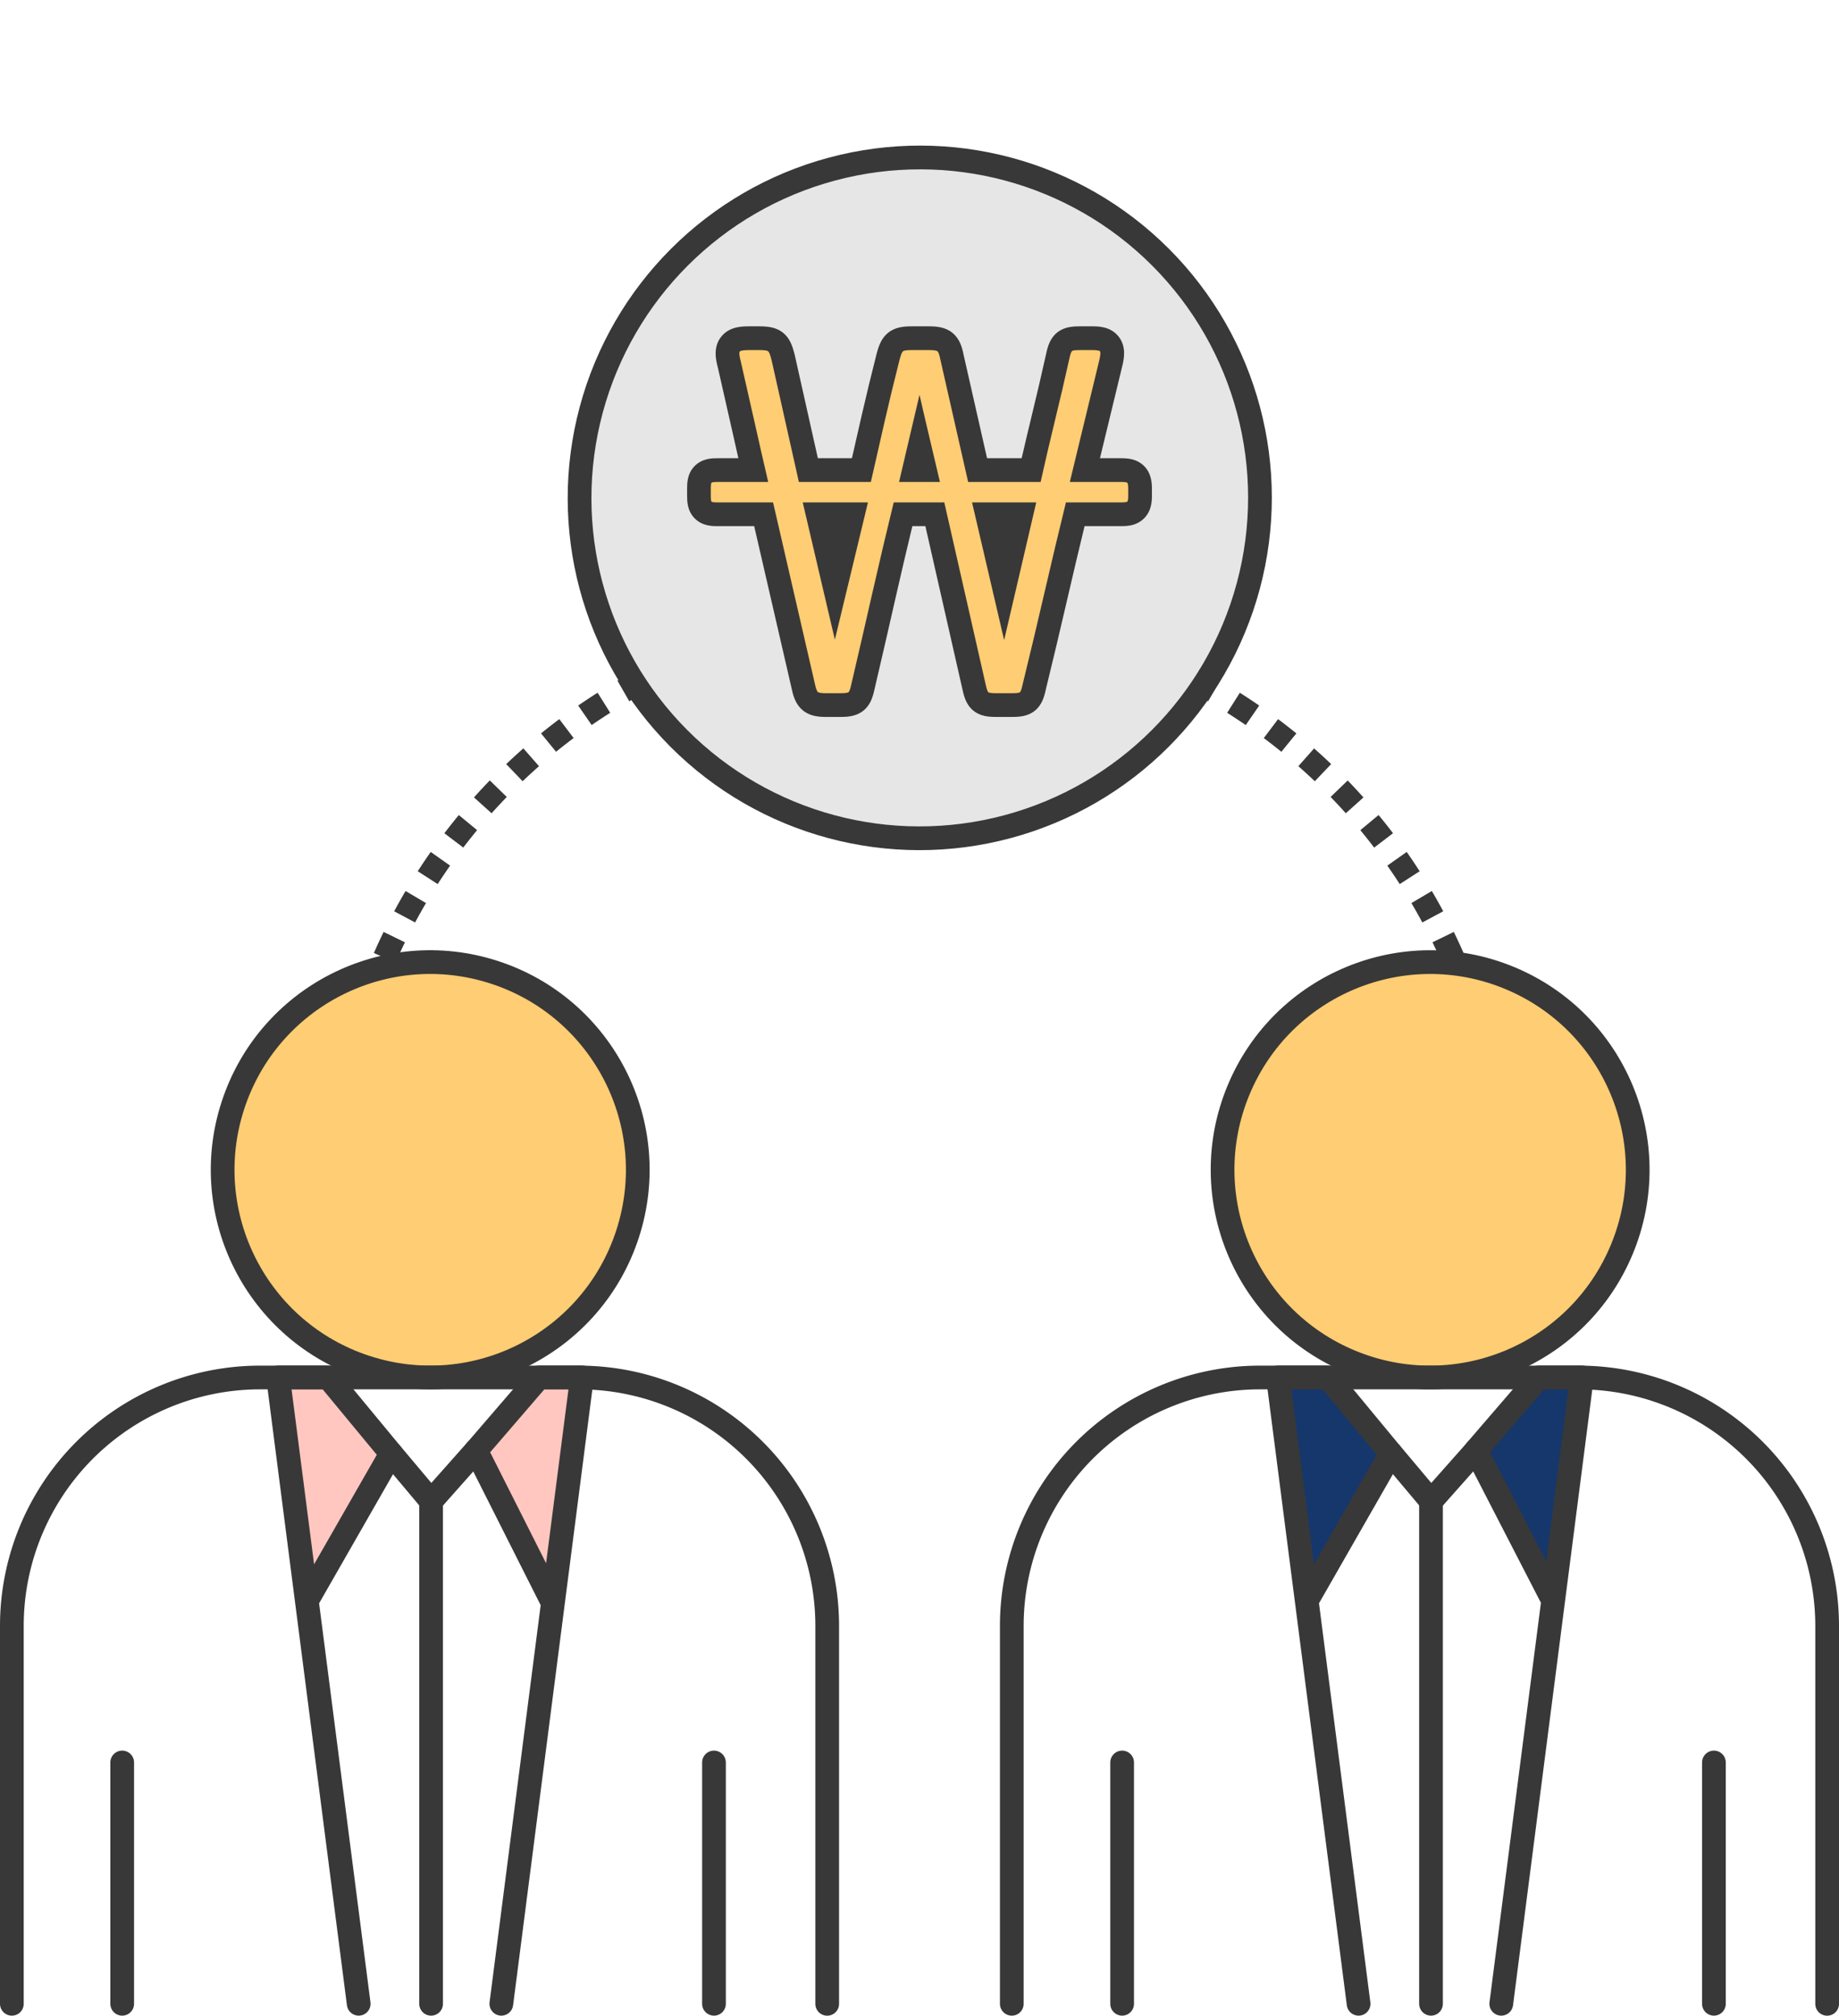 <svg xmlns="http://www.w3.org/2000/svg" width="77.55" height="84.949" viewBox="0 0 77.55 84.949"><g transform="translate(-948.309 -547.576)"><path d="M1002.214,605.628h2.112l2.657,3.211-3.524,6.152" fill="#15376c"/><path d="M1015.023,605.628h-1.811l-2.657,3.083,3.15,6.247" fill="#15376c"/><path d="M1008.619,605.628a8.751,8.751,0,1,1,8.751-8.752A8.762,8.762,0,0,1,1008.619,605.628Z" fill="#ffcd73"/><circle cx="8.751" cy="8.751" r="8.751" transform="translate(997.184 601.613) rotate(-67.5)" fill="none" stroke="#383838" stroke-linecap="round" stroke-linejoin="round" stroke-width="1"/><path d="M990.976,632.025V616.1a10.471,10.471,0,0,1,10.47-10.47h13.442a10.471,10.471,0,0,1,10.471,10.47v15.927" fill="none" stroke="#383838" stroke-linecap="round" stroke-linejoin="round" stroke-width="1"/><path d="M1005.6,632.025l-3.4-26.4h2.112l2.657,3.211-3.557,6.209" fill="none" stroke="#383838" stroke-linecap="round" stroke-linejoin="round" stroke-width="1"/><path d="M1011.617,632.025l3.4-26.4H1013.2l-2.657,3.083,3.169,6.147" fill="none" stroke="#383838" stroke-linecap="round" stroke-linejoin="round" stroke-width="1"/><line y2="21.184" transform="translate(1008.654 610.841)" stroke-width="1" stroke="#383838" stroke-linecap="round" stroke-linejoin="round" fill="none"/><path d="M1006.974,608.839l1.681,2,1.891-2.13" fill="none" stroke="#383838" stroke-linecap="round" stroke-linejoin="round" stroke-width="1"/><line y2="10.17" transform="translate(995.629 621.855)" stroke-width="1" stroke="#383838" stroke-linecap="round" stroke-linejoin="round" fill="none"/><line y2="10.17" transform="translate(1020.584 621.855)" stroke-width="1" stroke="#383838" stroke-linecap="round" stroke-linejoin="round" fill="none"/><path d="M960.039,605.628h2.112l2.657,3.211-3.524,6.152" fill="#ffc7c0"/><path d="M972.847,605.628h-1.811l-2.657,3.083,3.15,6.247" fill="#ffc7c0"/><path d="M966.452,605.628a8.751,8.751,0,1,1,8.751-8.752A8.762,8.762,0,0,1,966.452,605.628Z" fill="#ffcd73"/><circle cx="8.751" cy="8.751" r="8.751" transform="translate(955.425 602.497) rotate(-72.012)" fill="none" stroke="#383838" stroke-linecap="round" stroke-linejoin="round" stroke-width="1"/><path d="M948.809,632.025V616.1a10.471,10.471,0,0,1,10.471-10.47h13.442a10.47,10.47,0,0,1,10.47,10.47v15.927" fill="none" stroke="#383838" stroke-linecap="round" stroke-linejoin="round" stroke-width="1"/><path d="M963.435,632.025l-3.4-26.4h2.112l2.657,3.211-3.524,6.152" fill="none" stroke="#383838" stroke-linecap="round" stroke-linejoin="round" stroke-width="1"/><path d="M969.45,632.025l3.4-26.4h-1.811l-2.657,3.083,3.15,6.247" fill="none" stroke="#383838" stroke-linecap="round" stroke-linejoin="round" stroke-width="1"/><line y2="21.184" transform="translate(966.488 610.841)" stroke-width="1" stroke="#383838" stroke-linecap="round" stroke-linejoin="round" fill="none"/><path d="M964.807,608.839l1.681,2,1.891-2.13" fill="none" stroke="#383838" stroke-linecap="round" stroke-linejoin="round" stroke-width="1"/><line y2="10.17" transform="translate(953.462 621.855)" stroke-width="1" stroke="#383838" stroke-linecap="round" stroke-linejoin="round" fill="none"/><line y2="10.17" transform="translate(978.417 621.855)" stroke-width="1" stroke="#383838" stroke-linecap="round" stroke-linejoin="round" fill="none"/><ellipse cx="14.344" cy="14.332" rx="14.344" ry="14.332" transform="matrix(0.708, -0.707, 0.707, 0.708, 966.807, 568.553)" stroke-width="1" stroke="#383838" stroke-linecap="round" stroke-linejoin="round" fill="#e6e6e6"/><g fill="#ffcd73" stroke-miterlimit="10"><path d="M 990.982 577.291 L 990.326 577.291 C 990.024 577.291 989.829 577.267 989.672 577.138 C 989.515 577.011 989.447 576.818 989.386 576.529 L 987.731 569.25 L 986.39 569.25 C 986.109 570.405 985.837 571.56 985.582 572.687 C 985.298 573.936 985.001 575.223 984.7 576.512 C 984.632 576.826 984.567 576.979 984.453 577.094 C 984.288 577.258 984.066 577.291 983.76 577.291 L 983.145 577.291 C 982.863 577.291 982.641 577.262 982.475 577.122 C 982.316 576.989 982.246 576.789 982.186 576.511 L 980.511 569.25 L 978.57 569.25 C 978.342 569.25 978.124 569.236 977.961 569.073 C 977.797 568.91 977.784 568.691 977.784 568.463 L 977.784 568.175 C 977.784 567.951 977.797 567.737 977.952 567.574 L 977.96 567.565 L 977.969 567.557 C 978.133 567.401 978.347 567.388 978.57 567.388 L 980.074 567.388 C 979.934 566.782 979.792 566.154 979.642 565.484 C 979.475 564.739 979.276 563.857 979.07 562.962 C 978.982 562.629 978.921 562.31 979.119 562.071 C 979.304 561.847 979.605 561.829 979.924 561.829 L 980.314 561.829 C 980.636 561.829 980.856 561.856 981.023 561.995 L 981.026 561.997 L 981.028 562 C 981.164 562.115 981.244 562.282 981.333 562.638 L 981.335 562.644 L 981.336 562.651 L 982.397 567.388 L 984.633 567.388 C 984.795 566.674 984.961 565.944 985.13 565.212 C 985.323 564.371 985.534 563.497 985.758 562.616 C 985.847 562.279 985.929 562.113 986.063 562 L 986.065 561.997 L 986.068 561.995 C 986.234 561.857 986.455 561.829 986.756 561.829 L 987.474 561.829 C 987.775 561.829 987.995 561.857 988.162 561.995 L 988.165 561.997 L 988.168 562 C 988.328 562.136 988.396 562.344 988.455 562.635 L 989.534 567.388 L 991.791 567.388 C 991.954 566.666 992.129 565.923 992.311 565.175 C 992.525 564.298 992.728 563.428 992.914 562.59 C 992.975 562.305 993.041 562.112 993.197 561.984 L 993.201 561.981 L 993.204 561.978 C 993.362 561.853 993.562 561.829 993.854 561.829 L 994.346 561.829 C 994.632 561.829 994.904 561.847 995.081 562.062 L 995.086 562.068 L 995.091 562.075 C 995.259 562.293 995.219 562.564 995.164 562.823 L 995.163 562.83 L 995.161 562.837 L 994.059 567.388 L 995.577 567.388 C 995.823 567.388 995.995 567.409 996.141 567.517 C 996.385 567.701 996.385 568.009 996.385 568.175 L 996.385 568.483 C 996.385 568.631 996.385 568.938 996.143 569.119 C 995.998 569.228 995.825 569.25 995.577 569.25 L 993.652 569.25 C 993.374 570.39 993.099 571.549 992.833 572.699 C 992.534 573.994 992.227 575.285 991.92 576.534 C 991.859 576.82 991.792 577.012 991.635 577.138 C 991.477 577.267 991.283 577.291 990.982 577.291 Z M 982.79 569.25 C 982.973 570.031 983.151 570.791 983.324 571.528 C 983.389 571.806 983.455 572.088 983.522 572.372 L 984.275 569.25 L 982.79 569.25 Z M 989.93 569.25 C 990.112 570.032 990.29 570.795 990.464 571.539 C 990.526 571.808 990.59 572.079 990.653 572.353 L 991.377 569.25 L 989.93 569.25 Z M 986.852 567.388 L 987.315 567.388 C 987.235 567.051 987.158 566.724 987.083 566.407 C 987.004 566.741 986.927 567.068 986.852 567.388 Z" stroke="none"/><path d="M 979.924 562.329 C 979.679 562.329 979.538 562.349 979.504 562.39 C 979.47 562.431 979.486 562.582 979.555 562.842 C 979.747 563.676 979.938 564.521 980.13 565.375 C 980.321 566.23 980.512 567.068 980.704 567.888 L 978.57 567.888 C 978.42 567.888 978.335 567.899 978.314 567.919 C 978.294 567.94 978.284 568.025 978.284 568.175 L 978.284 568.463 C 978.284 568.613 978.294 568.699 978.314 568.719 C 978.335 568.74 978.42 568.75 978.57 568.75 L 980.909 568.75 L 982.674 576.402 C 982.715 576.593 982.756 576.706 982.797 576.74 C 982.837 576.774 982.954 576.791 983.145 576.791 L 983.76 576.791 C 983.952 576.791 984.065 576.774 984.099 576.74 C 984.133 576.706 984.171 576.593 984.212 576.402 C 984.513 575.116 984.807 573.841 985.094 572.576 C 985.381 571.311 985.682 570.036 985.997 568.75 L 988.13 568.75 L 989.874 576.422 C 989.915 576.614 989.953 576.723 989.987 576.75 C 990.021 576.778 990.133 576.791 990.326 576.791 L 990.982 576.791 C 991.173 576.791 991.286 576.778 991.32 576.75 C 991.354 576.723 991.392 576.614 991.433 576.422 C 991.748 575.137 992.052 573.858 992.346 572.586 C 992.64 571.314 992.944 570.036 993.259 568.75 L 995.577 568.75 C 995.728 568.75 995.816 568.74 995.843 568.719 C 995.871 568.699 995.885 568.62 995.885 568.483 L 995.885 568.175 C 995.885 568.025 995.871 567.94 995.843 567.919 C 995.816 567.899 995.728 567.888 995.577 567.888 L 993.423 567.888 L 994.675 562.719 C 994.716 562.527 994.722 562.415 994.695 562.38 C 994.667 562.346 994.551 562.329 994.346 562.329 L 993.854 562.329 C 993.662 562.329 993.549 562.343 993.515 562.37 C 993.481 562.398 993.443 562.507 993.402 562.698 C 993.211 563.56 993.009 564.425 992.797 565.293 C 992.585 566.162 992.383 567.027 992.192 567.888 L 989.135 567.888 L 987.966 562.739 C 987.925 562.534 987.884 562.415 987.843 562.38 C 987.802 562.346 987.679 562.329 987.474 562.329 L 986.756 562.329 C 986.551 562.329 986.428 562.346 986.387 562.38 C 986.346 562.415 986.297 562.534 986.243 562.739 C 986.024 563.601 985.815 564.462 985.617 565.324 C 985.419 566.185 985.224 567.041 985.033 567.888 L 981.997 567.888 L 980.848 562.76 C 980.793 562.541 980.745 562.415 980.704 562.38 C 980.663 562.346 980.533 562.329 980.314 562.329 L 979.924 562.329 M 987.946 567.888 L 986.222 567.888 C 986.359 567.301 986.503 566.688 986.653 566.052 C 986.803 565.416 986.947 564.805 987.084 564.216 C 987.234 564.873 987.378 565.488 987.515 566.063 C 987.652 566.637 987.795 567.246 987.946 567.888 M 983.515 574.535 C 983.282 573.537 983.056 572.573 982.837 571.642 C 982.619 570.713 982.393 569.748 982.16 568.75 L 984.91 568.75 L 983.515 574.535 M 990.653 574.555 C 990.421 573.557 990.195 572.59 989.977 571.653 C 989.758 570.716 989.532 569.748 989.3 568.75 L 992.007 568.75 L 990.653 574.555 M 979.924 561.329 L 980.314 561.329 C 980.648 561.329 981.03 561.351 981.343 561.611 L 981.348 561.615 L 981.353 561.619 C 981.607 561.836 981.719 562.123 981.818 562.516 L 981.821 562.529 L 981.824 562.541 L 982.798 566.888 L 984.234 566.888 C 984.368 566.298 984.505 565.7 984.642 565.1 C 984.836 564.255 985.049 563.378 985.274 562.493 L 985.275 562.489 L 985.276 562.484 C 985.372 562.12 985.487 561.833 985.738 561.619 L 985.743 561.615 L 985.748 561.611 C 986.046 561.363 986.409 561.329 986.756 561.329 L 987.474 561.329 C 987.821 561.329 988.183 561.363 988.481 561.61 L 988.487 561.615 L 988.492 561.62 C 988.788 561.872 988.882 562.221 988.944 562.53 L 989.933 566.888 L 991.392 566.888 C 991.53 566.287 991.675 565.673 991.826 565.056 C 992.039 564.183 992.24 563.318 992.425 562.484 C 992.49 562.182 992.585 561.841 992.879 561.598 L 992.886 561.592 L 992.893 561.587 C 993.193 561.349 993.546 561.329 993.854 561.329 L 994.346 561.329 C 994.618 561.329 995.125 561.329 995.467 561.744 L 995.477 561.757 L 995.487 561.769 C 995.811 562.189 995.704 562.688 995.653 562.928 L 995.65 562.941 L 995.647 562.954 L 994.694 566.888 L 995.577 566.888 C 995.865 566.888 996.168 566.916 996.438 567.115 L 996.441 567.117 L 996.443 567.119 C 996.885 567.451 996.885 567.977 996.885 568.175 L 996.885 568.483 C 996.885 568.659 996.885 569.19 996.441 569.52 C 996.159 569.732 995.847 569.75 995.577 569.75 L 994.045 569.75 C 993.799 570.765 993.556 571.791 993.32 572.811 C 993.021 574.106 992.714 575.396 992.408 576.646 C 992.342 576.948 992.246 577.288 991.949 577.528 C 991.649 577.771 991.293 577.791 990.982 577.791 L 990.326 577.791 C 990.015 577.791 989.658 577.771 989.358 577.528 C 989.059 577.286 988.963 576.942 988.897 576.637 L 987.332 569.75 L 986.783 569.75 C 986.535 570.775 986.296 571.797 986.069 572.797 C 985.786 574.047 985.489 575.333 985.188 576.621 C 985.114 576.962 985.02 577.233 984.806 577.447 C 984.504 577.749 984.125 577.791 983.76 577.791 L 983.145 577.791 C 982.806 577.791 982.451 577.756 982.153 577.505 C 981.871 577.268 981.767 576.94 981.698 576.619 L 980.113 569.75 L 978.57 569.75 C 978.347 569.75 977.931 569.75 977.607 569.426 C 977.284 569.103 977.284 568.687 977.284 568.463 L 977.284 568.175 C 977.284 567.957 977.284 567.55 977.59 567.229 L 977.607 567.212 L 977.624 567.195 C 977.946 566.888 978.352 566.888 978.57 566.888 L 979.446 566.888 C 979.351 566.471 979.254 566.042 979.154 565.593 C 978.987 564.852 978.789 563.973 978.584 563.082 C 978.501 562.768 978.36 562.203 978.735 561.751 C 979.085 561.329 979.61 561.329 979.924 561.329 Z" stroke="none" fill="#383838"/></g><path d="M1009.569,587.941A24.26,24.26,0,0,0,998.5,576.148" fill="none" stroke="#383838" stroke-linejoin="round" stroke-width="1" stroke-dasharray="0.959 0.959 0.959 0.959 0.959 0.959"/><path d="M964.533,587.941A24.26,24.26,0,0,1,975.6,576.148" fill="none" stroke="#383838" stroke-linejoin="round" stroke-width="1" stroke-dasharray="0.959 0.959 0.959 0.959 0.959 0.959"/></g></svg>